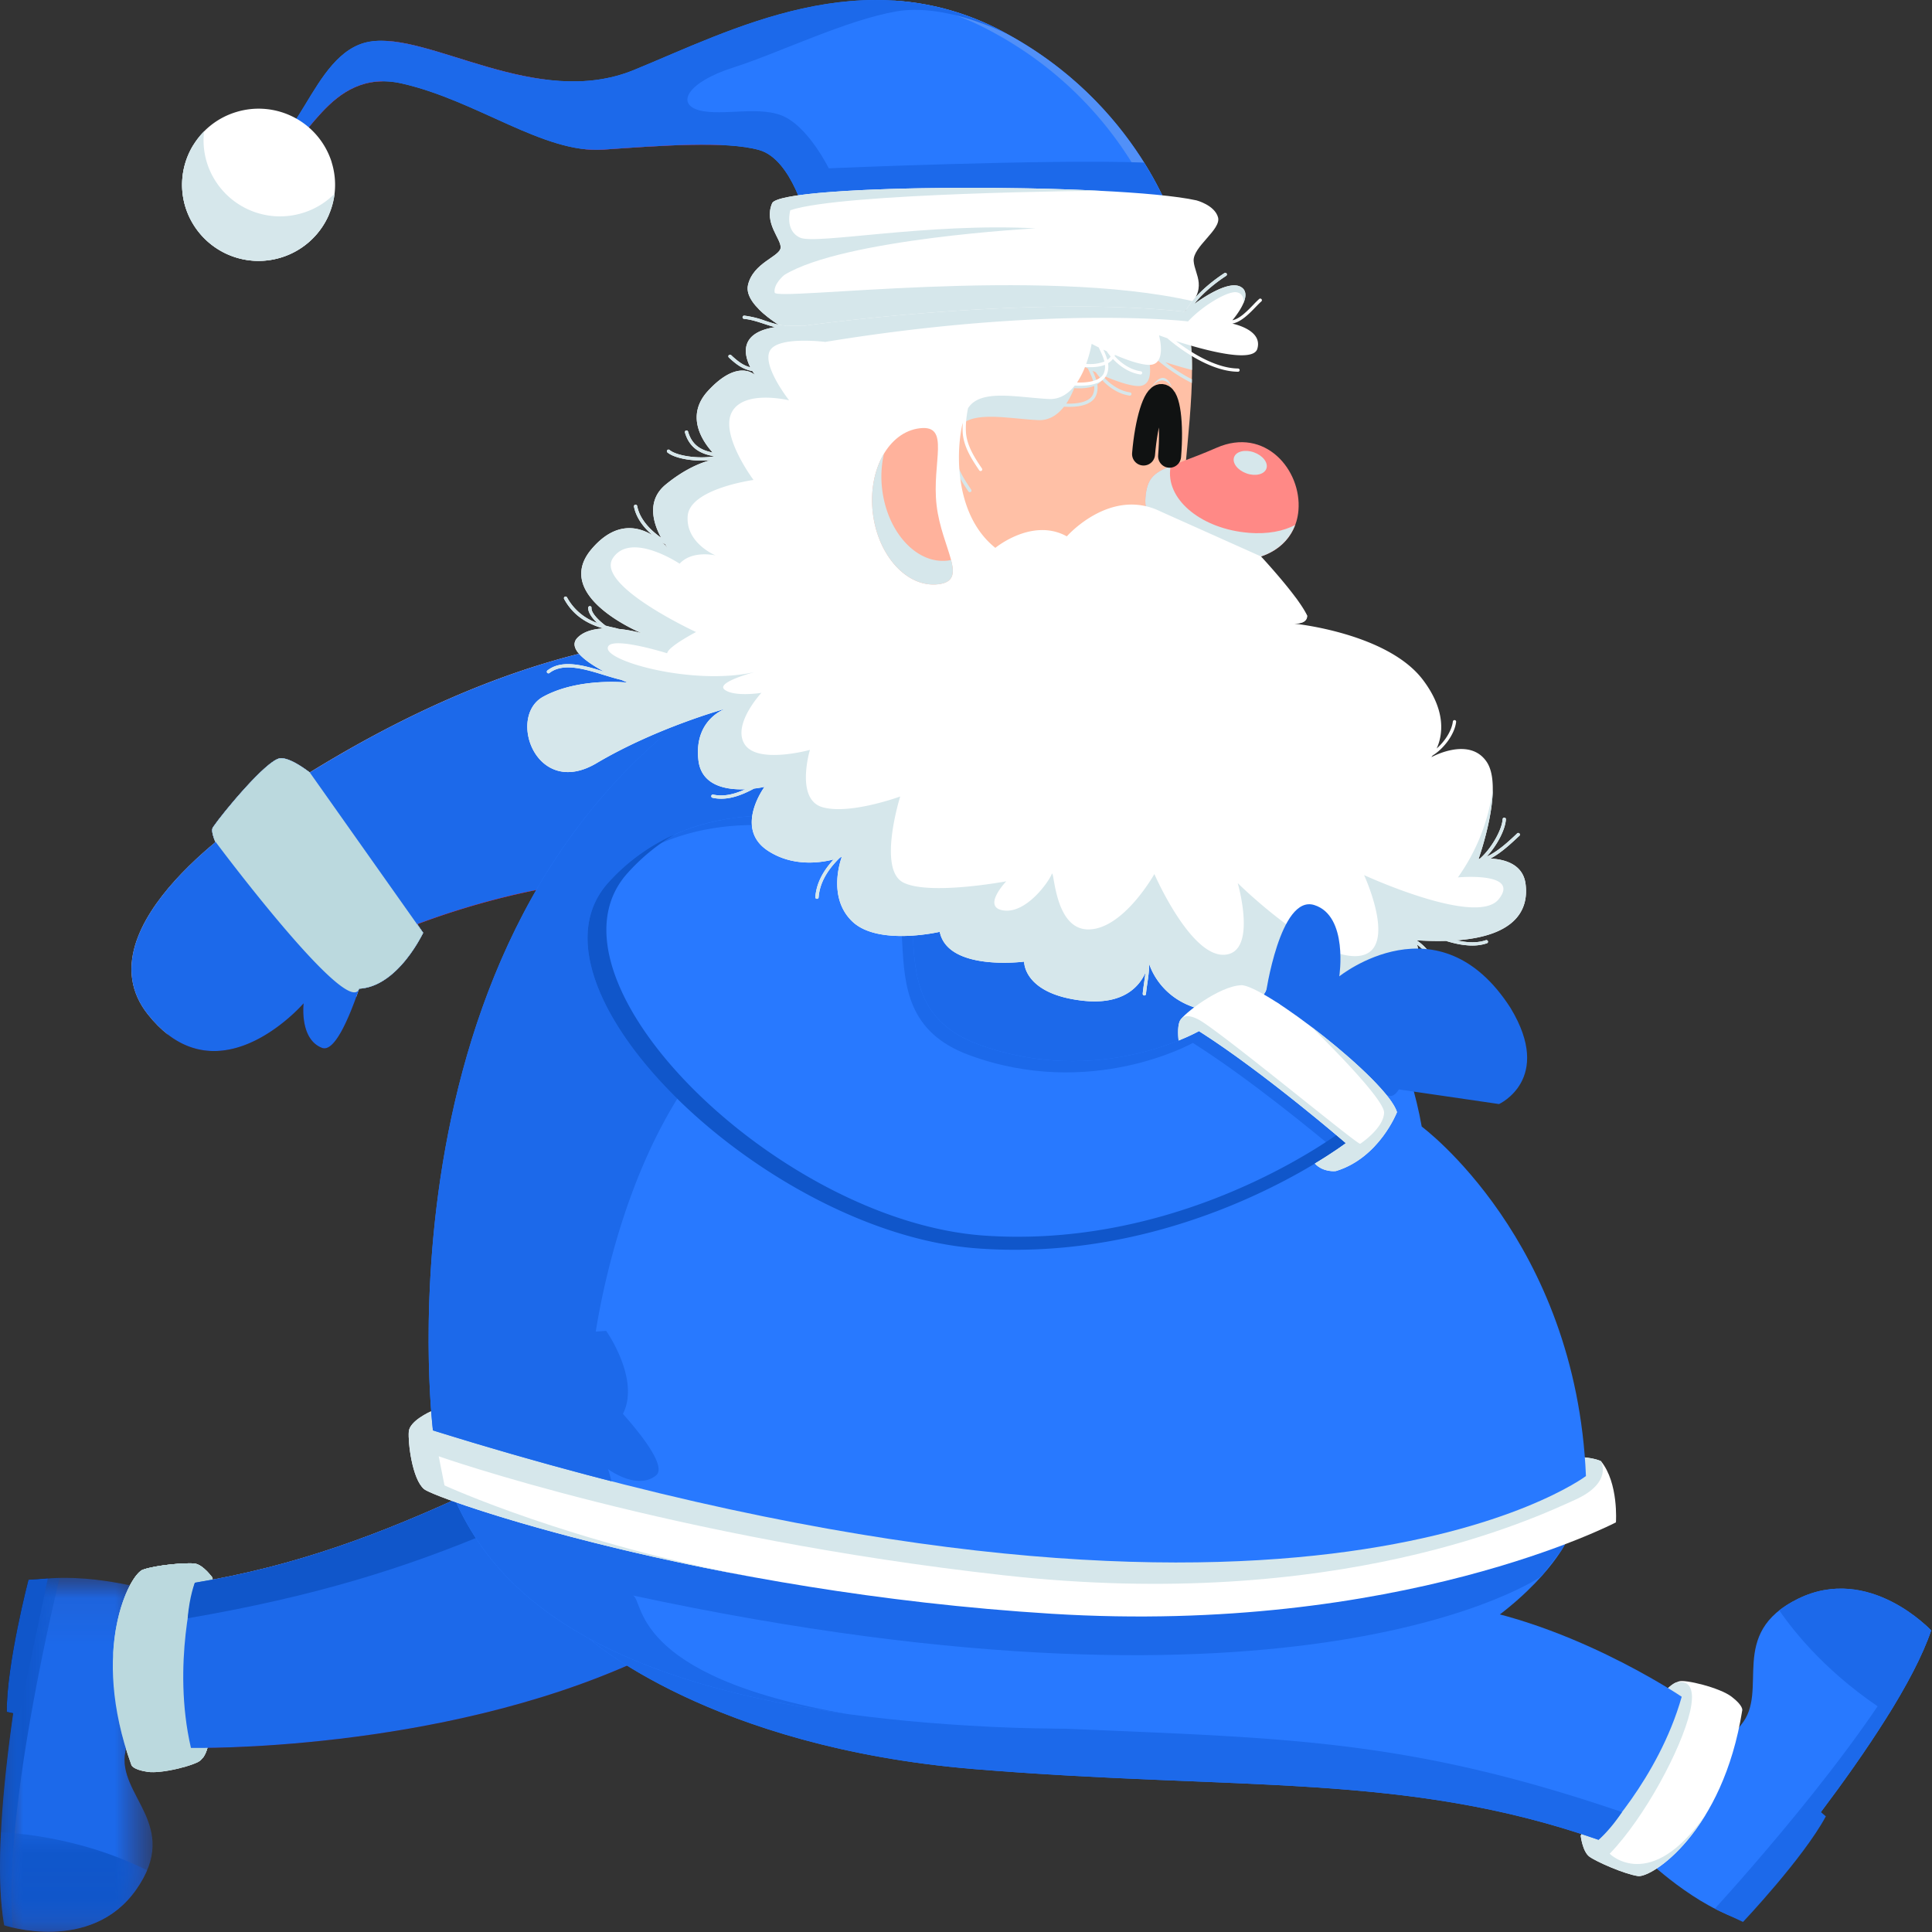 <svg width="42" height="42" viewBox="0 0 42 42" xmlns="http://www.w3.org/2000/svg" xmlns:xlink="http://www.w3.org/1999/xlink"><rect x="0" y="0" width="42" height="42" fill="#333333" stroke="none"/><defs><path id="a" d="M0 .063h3.318v7.694H0z"/><path id="c" d="M0 .05h3.198v2.166H0z"/><path id="e" d="M0 .065h1.296v7.602H0z"/><path id="g" d="M0 .063h3.318v7.694H0z"/><path id="i" d="M0 .05h3.198v2.166H0z"/><path id="k" d="M0 .065h1.296v7.602H0z"/></defs><g fill="none" fill-rule="evenodd"><g transform="translate(0 34.237)"><mask id="b" fill="#fff"><use xlink:href="#a"/></mask><path d="M3.275.337S1.922-.067.798.107c0 0-1.12 5.199-.706 7.51 0 0 1.877.63 2.87-.778.993-1.408-.427-2.04-.236-2.997" fill="#3D1308" mask="url(#b)"/></g><path d="M4.62 34.3s-.2-.283-.385-.309c-.185-.026-.852.032-1.131.134-.28.102-1.16 1.718-.248 4.244 0 0 .022.099.347.149.326.05 1.08-.154 1.163-.256.085-.102.41-.235.254-3.962" fill="#FFF"/><path d="M3.877 34.257c-.288 1.053-.268 2.746-.039 3.549.229.803.584.39.586.389.12-.173.327-.773.196-3.895 0 0-.2-.283-.385-.309-.185-.026-.852.032-1.131.134-.18.065-.604.752-.647 1.9.213-2.12 1.42-1.768 1.42-1.768" fill="#D6E7EB"/><path d="M25.6 27.76s-3.442-.82-8.71 1.508c-5.27 2.328-8.236 4.414-12.654 5.139 0 0-.506 1.775-.085 3.591 0 0 5.355.109 9.745-1.906 0 0 1.013-5.015 11.704-8.332" fill="#7A0303"/><path d="M17.487 30.058c3.297-1.573 5.924-2.018 7.54-2.116.189-.061.38-.122.573-.182 0 0-3.442-.82-8.71 1.508-5.27 2.328-8.236 4.414-12.654 5.139 0 0-.117.287-.156.773 5.533-.952 7.783-2.438 13.407-5.122" fill="#D6E7EB"/><g transform="translate(0 39.778)"><mask id="d" fill="#fff"><use xlink:href="#c"/></mask><path d="M2.962 1.298c.104-.147.18-.285.236-.417C2.671.614 1.56.151.021.05c-.04.767-.028 1.478.071 2.027 0 0 1.876.63 2.87-.778" fill="#682410" mask="url(#d)"/></g><g transform="translate(0 34.237)"><mask id="f" fill="#fff"><use xlink:href="#e"/></mask><path d="M.278 7.667C.057 5.35 1.1.876 1.296.065a3.856 3.856 0 0 0-.498.042s-1.12 5.199-.706 7.51c0 0 .069.022.186.05" fill="#130803" mask="url(#f)"/></g><path d="M1.04 34.315l-.421.027s-.48 1.844-.471 2.873l.27.059" fill="#130803"/><g transform="translate(0 34.237)"><mask id="h" fill="#fff"><use xlink:href="#g"/></mask><path d="M3.275.337S1.922-.067.798.107c0 0-1.12 5.199-.706 7.51 0 0 1.877.63 2.87-.778.993-1.408-.427-2.04-.236-2.997" fill="#1C69EA" mask="url(#h)"/></g><path d="M4.62 34.3s-.2-.283-.385-.309c-.185-.026-.852.032-1.131.134-.28.102-1.16 1.718-.248 4.244 0 0 .022.099.347.149.326.05 1.08-.154 1.163-.256.085-.102.41-.235.254-3.962" fill="#BBD9DE"/><path d="M3.877 34.257c-.288 1.053-.268 2.746-.039 3.549.229.803.584.39.586.389.12-.173.327-.773.196-3.895 0 0-.2-.283-.385-.309-.185-.026-.852.032-1.131.134-.18.065-.604.752-.647 1.9.213-2.12 1.42-1.768 1.42-1.768" fill="#BBD9DE"/><path d="M25.6 27.76s-3.442-.82-8.71 1.508c-5.27 2.328-8.236 4.414-12.654 5.139 0 0-.506 1.775-.085 3.591 0 0 5.355.109 9.745-1.906 0 0 1.013-5.015 11.704-8.332" fill="#1C69EA"/><path d="M17.487 30.058c3.297-1.573 5.924-2.018 7.54-2.116.189-.061.38-.122.573-.182 0 0-3.442-.82-8.71 1.508-5.27 2.328-8.236 4.414-12.654 5.139 0 0-.117.287-.156.773 5.533-.952 7.783-2.438 13.407-5.122" fill="#1056CA"/><g transform="translate(0 39.778)"><mask id="j" fill="#fff"><use xlink:href="#i"/></mask><path d="M2.962 1.298c.104-.147.18-.285.236-.417C2.671.614 1.56.151.021.05c-.04.767-.028 1.478.071 2.027 0 0 1.876.63 2.87-.778" fill="#1056CA" mask="url(#j)"/></g><g transform="translate(0 34.237)"><mask id="l" fill="#fff"><use xlink:href="#k"/></mask><path d="M.278 7.667C.057 5.35 1.1.876 1.296.065a3.856 3.856 0 0 0-.498.042s-1.12 5.199-.706 7.51c0 0 .069.022.186.05" fill="#1056CA" mask="url(#l)"/></g><path d="M1.04 34.315l-.421.027s-.48 1.844-.471 2.873l.27.059" fill="#1056CA"/><path d="M35.674 40.31s.992 1 2.062 1.384c0 0 3.493-4.024 4.245-6.25 0 0-1.341-1.449-2.892-.689-1.551.76-.612 1.994-1.24 2.742" fill="#2879FF"/><path d="M34.363 39.906s.039.344.188.455c.15.111.763.38 1.057.423.294.045 1.846-.953 2.267-3.604 0 0 .028-.097-.233-.296-.262-.2-1.021-.38-1.144-.332-.123.05-.474.01-2.135 3.354" fill="#FFF"/><path d="M34.993 40.299c.76-.786 1.56-2.28 1.748-3.094.187-.813-.324-.621-.326-.62-.188.093-.66.52-2.052 3.321 0 0 .039.344.188.455.15.111.763.38 1.057.423.188.029.892-.371 1.485-1.358-1.212 1.759-2.1.873-2.1.873" fill="#D6E7EB"/><path d="M12.803 35.618s2.623 2.364 8.368 2.84c5.746.475 9.354.062 13.58 1.538 0 0 1.3-1.315 1.808-3.11 0 0-2.593-1.755-5.25-2.034 0 0-7.527 2.965-18.506.766" fill="#2879FF"/><path d="M21.029 37.479c-3.652-.196-6.17-1.061-7.635-1.747a46.35 46.35 0 0 1-.59-.114s2.622 2.364 8.367 2.84c5.746.475 9.354.062 13.58 1.538 0 0 .24-.196.51-.603-5.312-1.81-8.004-1.58-14.232-1.914" fill="#1C69EA"/><path d="M34.022 33.57s-2.205 4.465-12.469 3.97C11.29 37.048 9.94 33.403 9.411 31.097c-.528-2.306 24.611 2.474 24.611 2.474" fill="#2879FF"/><path d="M9.411 31.096c.47 2.047 1.587 5.148 9.009 6.165-4.799-.825-4.406-2.522-4.669-2.578 14.668 3.15 19.761-.417 19.761-.417l.442-.577c.047-.076.068-.119.068-.119s-25.139-4.78-24.61-2.474" fill="#1C69EA"/><path d="M9.36 30.686s-.453.199-.473.434c-.02.236.072 1.033.332 1.253.26.218 6.078 2.24 13.647 2.709 7.57.468 12.263-1.987 12.263-1.987s.062-.855-.325-1.33c0 0-.267-.141-.829-.07-.562.073-24.615-1.01-24.615-1.01" fill="#FFF"/><path d="M33.975 31.696c-.562.071-24.615-1.01-24.615-1.01s-.453.199-.473.434c-.02.236.072 1.033.332 1.252.18.152 3.006 1.161 7.228 1.927-4.044-.747-6.784-2.008-6.784-2.008l-.126-.633s5.033 1.78 12.292 2.588c7.26.808 11.572-1.265 12.408-1.64.835-.375.567-.842.567-.842s-.267-.14-.829-.068m-17.001 2.696l.016.002-.016-.002" fill="#D6E7EB"/><path d="M5.544 17.667s-3.853 2.46-2.33 4.384c1.523 1.925 3.386-.24 3.386-.24s-.095.78.4.969c.495.19 1.15-2.445 1.15-2.445l-2.606-2.668z" fill="#570903"/><path d="M8.15 20.335l-2.606-2.668s-3.853 2.46-2.33 4.384c.143.18.289.325.436.439-1.07-1.477.505-2.967.897-3.146.392-.18.56.41 1.663 1.523 1.103 1.112 1.539.795 1.539.795.232-.645.402-1.327.402-1.327" fill="#D6E7EB"/><path d="M6.924 16.947s-.546-.485-.831-.463c-.286.022-1.25 1.187-1.464 1.502-.214.315 1.8 3.139 2.837 3.463 1.037.324 1.733-1.17 1.733-1.17l-2.275-3.332z" fill="#FFF"/><path d="M6.093 16.484c-.286.022-1.25 1.187-1.464 1.502-.085.125.181.646.598 1.248-.766-1.337.758-2.293.758-2.293.41 1.623 1.621 3.11 2.295 3.531.553.346.817-.008.894-.145l.025-.049-2.275-3.33s-.546-.486-.831-.464" fill="#D6E7EB"/><path d="M21.538 15.655s-5.155-4.971-15.106 1.326c0 0 .032 1.43 2.235 3.272 0 0 5.415-2.378 8.831-.33 3.416 2.046 6.69-1.96 4.04-4.268" fill="#E50B04"/><path d="M22.492 17.874c-.481 1.683-2.664 2.952-4.909 1.607-3.416-2.048-8.832.33-8.832.33-1.551-1.297-2.025-2.39-2.17-2.922-.05.03-.1.06-.149.092 0 0 .032 1.43 2.235 3.272 0 0 5.415-2.378 8.831-.33 2.438 1.46 4.802-.161 4.994-2.05" fill="#FF120F"/><path d="M22.268 16.592l.001.001-.005-.01a2.244 2.244 0 0 0-.05-.098l-.01-.02a2.659 2.659 0 0 0-.145-.233l-.014-.02a2.465 2.465 0 0 0-.066-.09l-.027-.035c-.02-.025-.04-.05-.062-.075l-.032-.038a2.916 2.916 0 0 0-.065-.072l-.035-.038a3.25 3.25 0 0 0-.073-.073c-.012-.01-.022-.022-.034-.033a3.43 3.43 0 0 0-.113-.103l-.004-.004-.002-.002-.01-.01-.006-.005-.016-.014-.009-.007-.02-.018-.013-.011-.024-.021-.016-.013-.031-.026c-.007-.004-.012-.01-.018-.014l-.038-.03-.02-.016-.046-.035-.02-.015a6.037 6.037 0 0 0-.057-.042l-.016-.012a4.756 4.756 0 0 0-.081-.058h-.001a6.308 6.308 0 0 0-.196-.132l-.006-.004a8.048 8.048 0 0 0-.102-.064l-.022-.014a10.156 10.156 0 0 0-.218-.13l-.037-.02a7.975 7.975 0 0 0-.097-.053l-.04-.022a8.355 8.355 0 0 0-.102-.054l-.043-.022a12.63 12.63 0 0 0-.11-.055l-.042-.02a8.42 8.42 0 0 0-.122-.058l-.038-.018a11.066 11.066 0 0 0-.142-.063l-.026-.011a8.816 8.816 0 0 0-.566-.221l-.015-.006-.186-.062-.043-.014a8.934 8.934 0 0 0-.166-.051l-.058-.017-.16-.045-.066-.018a9.36 9.36 0 0 0-.16-.041l-.072-.018a9.024 9.024 0 0 0-.165-.037l-.074-.016a11.551 11.551 0 0 0-.172-.035l-.074-.014a10.65 10.65 0 0 0-.185-.033l-.068-.011a9.601 9.601 0 0 0-.21-.03l-.05-.008c-2.522-.335-6.142.133-10.825 3.096 0 0 .019.785.923 1.94-.452-.777-.464-1.268-.464-1.268 4.466-2.826 7.965-3.382 10.466-3.137.096.07.212.131.352.182 1.432.527 2.691 1.427 2.691 1.427s-.614-.396-1.249.246c-.4.405-.116.887.148 1.187-.223-.11-.421-.252-.53-.468a.036.036 0 0 0-.047-.015.035.035 0 0 0-.016.047.877.877 0 0 0 .058.099c.154.226.404.365.665.474.098.096.173.153.173.153s-1.127.047-1.04.928c.062.639.51 1.049.752 1.226-.362-.023-.655.044-.891.206a.035.035 0 0 0-.01.049c.012.016.034.02.05.01.24-.165.544-.227.928-.188a.78.78 0 0 1 .044.005l.033.02s-.31.098-.578.34c2.404.385 4.298-1.929 3.378-3.852" fill="#D6E7EB"/><path d="M21.535 19.68l.02-.017.017-.016a3.157 3.157 0 0 0 .182-.183l.013-.014a2.357 2.357 0 0 0 .14-.167l.02-.025.046-.06.007-.012a.972.972 0 0 0 .01-.013l.015-.021.044-.065.012-.018.008-.013.01-.015a2.495 2.495 0 0 0 .11-.188 2.979 2.979 0 0 0 .048-.093l.005-.012.005-.011.007-.015a2.622 2.622 0 0 0 .088-.208l.008-.024.003-.007.029-.084.003-.01a3.13 3.13 0 0 0 .04-.138l.004-.016.018-.076c0-.006.002-.013.004-.019a2.578 2.578 0 0 0 .04-.247c0-.007 0-.014.002-.022a3.56 3.56 0 0 0 .006-.077l.001-.022a2.408 2.408 0 0 0-.004-.349l-.002-.02a2.365 2.365 0 0 0-.036-.247l-.006-.028a3.335 3.335 0 0 0-.018-.077l-.004-.014a2.458 2.458 0 0 0-.046-.159l-.006-.016a2.65 2.65 0 0 0-.027-.075l-.01-.029-.031-.075a2.88 2.88 0 0 0-.772-1.028s-2.255-2.174-6.66-1.825h-.013a11.24 11.24 0 0 0-.13.012l-.022.002a9.78 9.78 0 0 0-.124.012l-.03.003-.12.013-.034.004a16.662 16.662 0 0 0-.315.04l-.118.018-.041.006a9.446 9.446 0 0 0-.319.053l-.126.023-.03.006-.136.026-.009.001c-.205.041-.414.088-.627.14l-.033.008-.12.03-.055.014-.112.03-.065.017-.107.03-.073.02-.104.03-.076.023-.103.03a6.599 6.599 0 0 0-.08.025c-.034.01-.068.02-.102.032l-.082.026c-.034.01-.067.022-.1.033l-.087.028-.1.034-.087.03-.1.035a8.167 8.167 0 0 0-.19.068l-.09.033-.1.038a9.051 9.051 0 0 0-.095.036l-.098.037a22.48 22.48 0 0 0-.098.039l-.097.038-.102.042-.094.038-.121.051a17.668 17.668 0 0 0-.273.118l-.09.04-.112.05-.093.042-.11.05-.096.046-.11.051-.097.047a19.618 19.618 0 0 0-.208.102l-.11.055-.1.05a13.19 13.19 0 0 0-.323.167l-.1.053a23.31 23.31 0 0 0-.214.115l-.115.064-.1.055-.118.066-.1.057-.12.07-.1.056-.124.074-.096.056-.132.08-.09.054-.148.09c-.186-.14-.464-.322-.641-.308-.286.022-1.25 1.187-1.464 1.502a.086.086 0 0 0-.01.025l-.003.006a.174.174 0 0 0-.003.032c0 .017.001.03.003.042l.001.008a.47.47 0 0 0 .01.046c0 .004.002.007.003.011l.015.05.001.004c.006.02.014.04.022.06l.006.014.01.023c-1.036.859-2.512 2.427-1.47 3.744l.064.078.021.025.045.05.023.025.055.058.018.018a2.639 2.639 0 0 0 .121.112l.024.02.06.05c1.422 1.105 2.955-.675 2.955-.675s-.095.778.4.968c.265.102.576-.607.808-1.287.845-.044 1.39-1.215 1.39-1.215l-.127-.187c1.318-.499 5.571-1.88 8.427-.169a4.7 4.7 0 0 0 .143.082l.04.021c.038.021.076.04.115.06l.03.016.142.066.031.013a4.077 4.077 0 0 0 .435.16l.038.01c.038.011.076.022.114.031l.028.008.138.03.03.006a3.602 3.602 0 0 0 .592.061 3.205 3.205 0 0 0 .264-.007l.036-.003a3.35 3.35 0 0 0 .253-.03l.037-.006a3.33 3.33 0 0 0 .096-.018l.03-.006.118-.028.034-.01a2.586 2.586 0 0 0 .233-.07l.025-.01.092-.035.041-.017.076-.032.036-.016.1-.048.04-.021a3.21 3.21 0 0 0 .393-.242l.045-.033.013-.01a3.31 3.31 0 0 0 .199-.164z" fill="#1C69EA"/><path d="M6.734 16.792c-.186-.14-.464-.322-.641-.308-.286.022-1.25 1.187-1.464 1.502a.086.086 0 0 0-.01.025l-.003.006a.174.174 0 0 0-.003.032c0 .017.001.03.003.042l.001.008a.47.47 0 0 0 .01.046c0 .004.002.007.003.011l.015.05.001.004c.006.02.014.04.022.06l.006.014c.003.008 2.902 3.889 3.134 3.209.845-.044 1.39-1.215 1.39-1.215l-2.464-3.486z" fill="#BBD9DE"/><path d="M28.4 18.68s2.023 3.077 2.507 5.811c0 0 3.356 2.475 3.57 7.597 0 0-6.374 4.827-25.065-.992 0 0-1.448-11.751 7-16.488S28.4 18.68 28.4 18.68" fill="#2879FF"/><path d="M30.522 23.016a1.26 1.26 0 0 0-.39-.42c.085.006.167.01.246.012-.772-2.094-1.978-3.928-1.978-3.928s-1.668-4.152-5.447-5.222a2.369 2.369 0 0 0-.422.358c-.749-.417-1.553.25-1.553.25a1.949 1.949 0 0 1-.588-.819c-1.182.121-2.505.535-3.978 1.36a12.269 12.269 0 0 0-3.18 2.552l-.002.003c-.046.051-.09.104-.135.156l-.083.095c-.076.09-.151.182-.225.274l-.063.081a9.896 9.896 0 0 0-.156.202l-.082.111-.129.177-.084.12a13.705 13.705 0 0 0-.31.468l-.041.063c-3.352 5.347-2.51 12.187-2.51 12.187a80.48 80.48 0 0 0 3.881 1.105c-.04-.164-.076-.264-.076-.264s.631.47 1.044.138c.22-.178-.242-.8-.719-1.339.383-.75-.365-1.805-.365-1.805l-.226.017c.222-1.385 1.14-5.741 4.056-7.35l.07-.04c-.005.033-.01.066-.012.1a.035.035 0 0 0 .07.006 1.04 1.04 0 0 1 .026-.155 3.9 3.9 0 0 0 .383-.262c-.02.288.03.655.32.937.56.543 1.905.228 1.905.228.177.866 1.835.648 1.835.648s-.024.708 1.282.851c.893.098 1.23-.33 1.355-.61a5.356 5.356 0 0 1-.029.219c-.012.084-.024.165-.03.238a.035.035 0 0 0 .032.039.036.036 0 0 0 .039-.033c.006-.071.017-.15.03-.234.02-.136.04-.283.04-.418.06.184.376.95 1.465 1.04 1.239.102 1.183-.93 1.183-.93l.125.06c.035.256.01.51-.016.776l-.018.199a.036.036 0 0 0 .07.006l.02-.198c.023-.244.047-.496.02-.749.45.207 1.564.681 2.367.72.87.042.686-1.016.609-1.344.233.172.436.521.475.758a.036.036 0 0 0 .04.029l.004-.001a12.124 12.124 0 0 0-.145-.462" fill="#1C69EA"/><path d="M25.556 4.956S24.77 2.244 21.774.673c-2.996-1.571-5.882-.014-7.997.85-2.115.865-4.443-.84-5.744-.617-1.302.224-1.553 2.66-2.67 2.379 0 0-.06.148.61.098.669-.05 1.136-1.939 2.767-1.567 1.632.371 3.08 1.526 4.37 1.437 1.29-.09 2.67-.193 3.393.008.723.202 1.037 1.551 1.037 1.551" fill="#2879FF"/><path d="M11.935 1.74c-1.37-.154-2.682-.833-3.607-.853.969.134 2.27.78 3.607.852M5.69 3.36c-.085.006-.158.01-.221.01.085.021.236.033.504.013.61-.045 1.05-1.614 2.356-1.615-1.528-.247-1.988 1.544-2.64 1.592" fill="#FF120F"/><path d="M21.774.673a5.768 5.768 0 0 0-2.368-.662 5.77 5.77 0 0 1 2.085.639c2.996 1.57 3.782 4.282 3.782 4.282l-7.737-.138.004.018 8.016.144S24.77 2.244 21.774.673" fill="#5190F8"/><path d="M12.827 3.23a2.093 2.093 0 0 1-.201.003c.163.023.325.031.484.02.94-.065 1.926-.137 2.673-.094-.768-.086-1.892-.003-2.956.07" fill="#FF120F"/><path d="M24.871 3.534c-2.111-.078-6.854.125-6.854.125s-.406-.826-.93-1.105c-.522-.28-1.375-.02-1.886-.156-.512-.137-.258-.613.743-.931 1-.32 2.437-1.027 3.546-1.22 1.004-.173 2.199.39 2.415.498l-.131-.072c-2.996-1.57-5.882-.014-7.997.85-2.115.865-4.443-.84-5.744-.616-1.302.222-1.553 2.66-2.67 2.378 0 0-.06.148.61.098.669-.05 1.136-1.939 2.767-1.567 1.632.371 3.08 1.527 4.37 1.437 1.29-.09 2.67-.193 3.393.009.723.201 1.037 1.55 1.037 1.55l8.016.144s-.178-.612-.685-1.422" fill="#1C69EA"/><path d="M25.692 11.016c5.108 3.684-.289 8.2-4.08 7.885-3.792-.313-6.61-3.625-6.294-7.397.315-3.771 3.645-6.574 7.436-6.26 3.791.314 3.253 2 2.938 5.772" fill="#FFC0A6"/><path d="M28.227 11.096c-.056.667-.626 1.165-1.623 1.083-.996-.083-1.76-.69-1.703-1.358.055-.668.366-.572 1.551-1.089 1.048-.457 1.848.484 1.775 1.364" fill="#FF8986"/><path d="M17.197 7.218s-1.048-.536-.936-1.023c.112-.487.693-.615.709-.809.016-.194-.369-.533-.185-.967.183-.434 7.524-.44 9.226-.063 0 0 .395.103.468.369.073.266-.552.64-.53.949.021.308.341.588-.206 1.101 0 0-5.072.425-8.546.443" fill="#FFF"/><path d="M25.94 6.55c-3.34-.772-9.068.001-9.1-.189-.03-.191.211-.384.211-.384 1.29-.791 5.465-1.013 5.465-1.013-2.365-.125-4.78.36-5.124.202-.343-.158-.211-.596-.211-.596 1.123-.38 6.72-.423 6.732-.423-2.791-.14-6.99-.055-7.128.272-.184.434.201.773.185.967-.017.194-.597.322-.71.81-.111.486.937 1.022.937 1.022 3.474-.018 8.546-.443 8.546-.443.085-.08.15-.154.197-.224m1.2 5.031c-.996-.082-1.759-.69-1.703-1.358l.01-.093c-.379.155-.512.275-.546.69-.056.667.706 1.275 1.703 1.358.831.068 1.364-.267 1.551-.766-.26.136-.6.203-1.014.17" fill="#D6E7EB"/><path d="M23.353 8.438c.152.01.307.003.433-.048a.365.365 0 0 1-.022.175c-.067.17-.324.218-.584.209.071-.106.128-.223.173-.336m.144-.504s.06.032.154.078l.017.038c.042.088.085.179.106.269a.876.876 0 0 1-.395.05c.086-.236.118-.435.118-.435m.326.16c.027.04.056.077.087.114l-.015.022a.296.296 0 0 1-.057.052 1.357 1.357 0 0 0-.086-.221l.071.033m3.498 4.618l-.14-.156-2.184-.977c-1.095-.54-2.04.54-2.04.54-.75-.416-1.553.25-1.553.25-.872-.697-.87-2.053-.708-2.726-.005.07-.006.137-.003.199.014.327.206.613.36.842.007.01.017.015.027.015a.035.035 0 0 0 .033-.055c-.15-.221-.336-.498-.35-.805a2.13 2.13 0 0 1 .046-.504c.268-.428 1.061-.237 1.756-.202.243.012.427-.116.565-.292.236.015.603-.005.7-.25a.44.44 0 0 0 .024-.236.38.38 0 0 0 .096-.08l.009-.013c.162.172.37.306.596.338h.003a.035.035 0 0 0 .008-.07c-.217-.03-.417-.163-.571-.332l.01-.023c.253.108.544.212.736.217.403.009.22-.644.22-.644s.068.025.177.062c.232.198.5.382.771.516l.002-.08a3.794 3.794 0 0 1-.578-.372c.165.053.37.115.58.169a4.336 4.336 0 0 0-.101-1.034l-.088.061a1.75 1.75 0 0 1 .08-.095 2.096 2.096 0 0 0-.023-.08 1.789 1.789 0 0 0-.233.307l-.04.032c-3.455-.372-8.284.31-8.284.31a4.02 4.02 0 0 0-.21-.002 6.803 6.803 0 0 0-1.696 3.962c-.316 3.772 2.502 7.084 6.294 7.397 3.222.267 7.602-2.954 5.71-6.189M17.197 7.218c3.474-.018 8.546-.443 8.546-.443.015-.013.028-.027.041-.04-2.608-.421-8.137-.033-8.633.032-.504.066-.664-.055-.664-.055.28.286.71.506.71.506" fill="#D6E7EB"/><path d="M28.16 12.98s.228.309.114.391c-.114.082-.631.093-.631.093s.025.545-.21.59c-.235.046-.787.036-.787.036s-.09.436-.284.42c-.195-.017-1.158-.22-1.158-.22s1.051.317 1.175.336c.123.02.276-.119.338-.38 0 0 .585-.013.786-.067.2-.055.236-.37.236-.583l.4-.038c.125-.012.263-.011.277-.175l-.256-.402zm-.63-2.792c-.045.126-.24.172-.433.103-.194-.069-.314-.227-.269-.353.045-.127.24-.173.433-.104.194.07.314.227.269.354" fill="#D6E7EB"/><path d="M24.86 9.87c.06-.715.235-1.285.392-1.272.156.013.234.603.174 1.32" stroke="#101212" stroke-width=".5" stroke-linecap="round"/><path d="M24.974 8.511s.236-.468.5-.1c0 0-.166-.501-.5.1" fill="#D6E7EB"/><path d="M7.209 3.525c.273.873-.217 1.8-1.094 2.071a1.665 1.665 0 0 1-2.082-1.088 1.653 1.653 0 0 1 1.094-2.07A1.665 1.665 0 0 1 7.21 3.524" fill="#FFF"/><path d="M6.581 4.629A1.665 1.665 0 0 1 4.5 3.541a1.642 1.642 0 0 1-.063-.685 1.648 1.648 0 0 0-.403 1.652 1.665 1.665 0 0 0 3.24-.298c-.186.188-.42.335-.692.419" fill="#D6E7EB"/><path d="M6.239 5.358A1.664 1.664 0 0 1 4.157 4.27a1.64 1.64 0 0 1 .054-1.13c-.247.394-.328.89-.178 1.368a1.665 1.665 0 0 0 3.122.147c-.204.325-.52.58-.916.703" fill="#D6E7EB"/><path d="M18.544 18.007s-3.208-1.126-5.31 1.168c-2.103 2.295 3.417 7.62 7.998 7.963 4.58.345 8.026-2.287 8.026-2.287s-1.775-1.534-3.194-2.436c0 0-2.185 1.255-4.804.285-2.62-.97-.262-3.984-2.716-4.693" fill="#2879FF"/><path d="M18.288 18.22c2.491.723.116 3.73 2.776 4.715 2.66.984 4.868-.263 4.868-.263 1.2.758 2.652 1.953 3.106 2.334.143-.097.22-.155.22-.155s-1.775-1.533-3.194-2.436c0 0-2.185 1.255-4.804.285-2.62-.97-.262-3.984-2.716-4.693 0 0-2.506-.879-4.54.503 1.99-1.094 4.284-.29 4.284-.29" fill="#1C69EA"/><path d="M29.051 24.675c-.812.564-3.836 2.448-7.65 2.186-4.476-.308-9.833-5.574-7.759-7.88a4.343 4.343 0 0 1 1.016-.837 4.28 4.28 0 0 0-1.424 1.032c-2.103 2.294 3.417 7.618 7.998 7.962 4.58.345 8.026-2.287 8.026-2.287s-.075-.066-.207-.176" fill="#1056CA"/><path d="M14.388 11.786a2.6 2.6 0 0 0 .07.045c.037.056.065.092.073.102a1.356 1.356 0 0 0-.143-.147m9.497-4.233l.018.038c.042.088.084.179.106.269a.878.878 0 0 1-.396.05c.086-.236.118-.435.118-.435l.154.078m.245.218a.301.301 0 0 1-.057.052 1.406 1.406 0 0 0-.087-.221l.072.033c.027.039.055.077.086.113l-.014.023m-.131.335c-.068.17-.325.218-.585.209a1.76 1.76 0 0 0 .173-.336c.152.01.307.003.433-.048a.367.367 0 0 1-.021.175m9.166 11.114c-.056-.448-.482-.543-.766-.555.23-.12.45-.327.6-.468l.032-.028a.035.035 0 0 0 0-.05.036.036 0 0 0-.05-.002l-.03.03c-.147.138-.392.368-.634.477.21-.223.404-.571.42-.811a.035.035 0 0 0-.033-.038.035.035 0 0 0-.038.033c-.017.256-.274.674-.502.864a.1.1 0 0 0-.022.002s.557-1.549.177-2.112c-.38-.563-1.204-.1-1.204-.1s.012-.013.03-.038c.253-.158.479-.468.51-.73a.035.035 0 0 0-.031-.04.037.037 0 0 0-.04.03c-.023.197-.171.43-.352.588.121-.266.228-.794-.297-1.49-.77-1.021-2.795-1.224-2.795-1.224.308.002.276-.175.276-.175-.18-.402-1.002-1.286-1.002-1.286l-2.182-.977c-1.095-.54-2.04.54-2.04.54-.75-.416-1.554.25-1.554.25-.872-.697-.87-2.053-.708-2.726-.004.07-.006.137-.003.199.014.327.207.613.361.842.006.01.016.014.027.015a.035.035 0 0 0 .032-.055c-.15-.222-.335-.498-.349-.805-.007-.151.01-.331.046-.505.267-.427 1.06-.236 1.756-.201.242.012.427-.116.564-.292.236.015.603-.005.7-.25a.44.44 0 0 0 .024-.236.38.38 0 0 0 .096-.08c.004-.004.006-.01.009-.013.163.172.371.306.597.338h.002a.036.036 0 0 0 .038-.03.036.036 0 0 0-.03-.04c-.217-.03-.417-.163-.57-.332l.01-.023c.252.108.544.212.736.216.403.01.22-.643.22-.643s.067.025.177.062c.428.365.977.687 1.452.726.03.002.06.004.089.004a.035.035 0 1 0 0-.07c-.437-.004-.947-.287-1.347-.596.586.188 1.67.487 1.766.169.11-.367-.381-.512-.544-.55.187-.028.375-.221.511-.363.047-.048.087-.09.12-.118a.035.035 0 0 0 .004-.05.036.036 0 0 0-.05-.004 2.181 2.181 0 0 0-.125.123c-.132.137-.3.31-.457.34.133-.162.453-.594.167-.732-.242-.117-.722.18-1 .381.226-.29.548-.518.697-.615a.035.035 0 0 0 .01-.049.036.036 0 0 0-.049-.01c-.18.118-.61.424-.834.806l-.04.032c-3.456-.372-8.284.31-8.284.31a3.829 3.829 0 0 0-.372.002.04.04 0 0 0-.022-.01c-.141-.008-.283-.055-.432-.104a2.033 2.033 0 0 0-.452-.111.035.035 0 0 0-.006.07c.148.013.294.061.436.108.078.026.158.051.238.072-.795.124-.67.61-.537.874-.146-.04-.255-.113-.418-.266a.036.036 0 0 0-.05.002.035.035 0 0 0 .001.05c.192.18.32.256.513.296.033.056.06.09.06.09s-.36-.385-1.027.34c-.498.541-.12 1.095.102 1.34-.257-.051-.45-.162-.535-.455a.035.035 0 0 0-.044-.024.035.035 0 0 0-.024.043c.104.36.37.472.64.517-.34.062-.82-.007-.974-.137a.036.036 0 0 0-.05.004.035.035 0 0 0 .004.05c.104.087.331.15.576.17.122.01.249.009.366-.004-.2.052-.558.186-.98.532-.433.356-.261.86-.099 1.157-.215-.152-.465-.388-.522-.695a.036.036 0 0 0-.07.013c.05.262.227.475.41.63-.315-.195-.812-.315-1.333.3-.87 1.027 1.095 1.827 1.095 1.827s-.224-.066-.502-.094a1.285 1.285 0 0 0-.1-.026 3.02 3.02 0 0 1-.187-.045c-.173-.13-.314-.287-.305-.386a.035.035 0 0 0-.033-.038.035.035 0 0 0-.038.032c-.008.099.076.22.196.334a1.194 1.194 0 0 1-.658-.557.036.036 0 0 0-.049-.014.035.035 0 0 0-.014.048c.208.382.532.55.855.642-.217.011-.428.064-.563.201-.23.233.197.534.584.74-.43-.133-.915-.28-1.238-.028a.035.035 0 0 0-.006.05.036.036 0 0 0 .05.005c.296-.23.767-.085 1.183.043.132.04.26.08.379.107.086.038.142.06.142.06s-1.058-.123-1.843.308c-.784.431-.15 2.22 1.162 1.443 1.312-.777 2.807-1.185 2.807-1.185s-.695.226-.592 1.12c.065.565.62.648 1.02.632-.225.103-.461.168-.698.116a.035.035 0 1 0-.015.069.843.843 0 0 0 .114.017c.273.023.54-.084.788-.217.137-.016.228-.037.228-.037s-.67.901.073 1.388c.538.353 1.14.264 1.431.189-.245.265-.377.534-.399.818a.035.035 0 0 0 .033.039.036.036 0 0 0 .038-.033c.022-.29.165-.563.436-.836l.032-.03c.024-.008.037-.014.037-.014s-.337.859.223 1.401c.56.543 1.905.229 1.905.229.177.865 1.835.648 1.835.648s-.024.707 1.282.85c.893.098 1.23-.329 1.355-.61a5.401 5.401 0 0 1-.029.219c-.012.085-.024.165-.03.238a.035.035 0 0 0 .07.006c.007-.071.018-.15.03-.234.02-.136.041-.283.04-.418.061.184.377.95 1.466 1.04 1.239.102 1.183-.93 1.183-.93l.125.06c.035.257.01.51-.015.776l-.019.199a.036.036 0 0 0 .07.006l.02-.198c.023-.244.048-.496.02-.749.45.207 1.564.682 2.367.72.87.042.686-1.015.609-1.344.233.172.436.521.475.758a.036.036 0 0 0 .07-.012c-.044-.267-.283-.672-.561-.841.236.015.451.019.646.013l.025.01c.158.047.3.076.43.086.163.014.305-.001.431-.044a.035.035 0 1 0-.023-.067c-.173.06-.382.06-.636.003 1.271-.095 1.572-.655 1.5-1.222" fill="#FFF"/><path d="M20.361 10.986c.11.937.711 1.637.036 1.715-.675.08-1.312-.616-1.423-1.553-.11-.936.347-1.76 1.022-1.838.675-.08.255.74.365 1.676" fill="#FFB29C"/><path d="M20.6 12.187c-.675.078-1.312-.617-1.423-1.554a2.255 2.255 0 0 1 .039-.77c-.202.338-.3.796-.242 1.285.11.937.748 1.632 1.423 1.553.334-.039.356-.23.279-.528a.697.697 0 0 1-.076.014" fill="#D6E7EB"/><path d="M14.458 11.83c.037.056.065.093.073.103a1.35 1.35 0 0 0-.143-.147l.07.045m5.971 8.426c.177.865 1.835.648 1.835.648s-.024.707 1.282.85c.893.098 1.23-.329 1.355-.61a5.608 5.608 0 0 1-.029.219c-.012.085-.024.165-.03.238a.036.036 0 0 0 .032.039.035.035 0 0 0 .039-.033c.006-.071.017-.15.03-.234.02-.136.04-.283.04-.418.06.184.376.95 1.465 1.04 1.239.102 1.183-.93 1.183-.93l.125.06c.035.257.01.51-.015.776l-.019.199a.036.036 0 0 0 .071.006l.018-.198c.024-.244.048-.496.02-.749.451.207 1.565.682 2.368.72.87.042.686-1.015.609-1.344.233.172.436.521.475.758a.035.035 0 0 0 .04.029.035.035 0 0 0 .03-.04c-.044-.268-.283-.673-.561-.842.236.015.451.019.646.013.009.003.017.007.026.009.157.048.3.077.43.087a1.04 1.04 0 0 0 .43-.044.035.035 0 0 0 .022-.045.036.036 0 0 0-.045-.022c-.172.06-.382.06-.636.003 1.271-.095 1.572-.655 1.5-1.222-.056-.448-.482-.543-.766-.555.23-.12.45-.327.6-.468l.031-.028a.035.035 0 0 0-.048-.052l-.031.03c-.147.138-.392.368-.634.477.21-.223.404-.571.42-.811a.035.035 0 0 0-.033-.038.035.035 0 0 0-.038.033c-.017.256-.274.674-.502.864a.536.536 0 0 0-.022.002s.306-.85.31-1.52a4.276 4.276 0 0 1-.759 1.92s1.37-.127.887.475c-.483.602-2.926-.525-2.926-.525s.785 1.695-.147 1.76c-.932.064-2.6-1.586-2.6-1.586s.443 1.525-.296 1.558c-.739.034-1.516-1.755-1.516-1.755s-.67 1.197-1.43 1.204c-.761.008-.742-1.36-.803-1.2-.06.16-.546.853-1.04.788-.493-.064.053-.634.053-.634s-1.665.312-2.235.028c-.57-.283-.07-1.872-.07-1.872s-1.102.405-1.693.232c-.592-.173-.27-1.245-.27-1.245s-1.131.314-1.416-.118c-.284-.43.361-1.122.361-1.122s-.578.094-.796-.066c-.218-.16.656-.388.656-.388-1.29.3-3.189-.211-3.2-.513-.01-.302 1.292.107 1.292.107.012-.141.627-.462.627-.462s-2.196-1.015-1.808-1.606c.388-.591 1.451.12 1.451.12.275-.3.781-.18.781-.18s-.654-.267-.605-.86c.05-.592 1.431-.78 1.431-.78s-.737-.982-.47-1.477c.267-.494 1.244-.254 1.244-.254s-.59-.746-.42-1.075c.17-.328 1.204-.195 1.204-.195 4.889-.8 7.888-.446 7.888-.446.326-.351.863-.661 1.05-.634.188.027.155.236.155.236.061-.146.07-.29-.073-.36-.242-.116-.722.182-1 .382.226-.29.548-.518.697-.615a.035.035 0 0 0 .01-.048.036.036 0 0 0-.049-.01c-.18.117-.61.423-.834.805l-.04.032c-3.456-.372-8.284.31-8.284.31a3.864 3.864 0 0 0-.372.002.04.04 0 0 0-.022-.01c-.141-.008-.283-.055-.432-.104a2.024 2.024 0 0 0-.452-.111.035.035 0 0 0-.006.07c.148.013.294.062.436.108.078.026.158.051.238.072-.795.124-.67.61-.537.874-.146-.04-.255-.113-.418-.266a.036.036 0 0 0-.05.002.035.035 0 0 0 .001.05c.192.18.32.256.513.296.033.056.06.09.06.09s-.36-.385-1.027.34c-.498.541-.12 1.095.102 1.34-.257-.051-.45-.162-.535-.455a.035.035 0 0 0-.044-.024.035.035 0 0 0-.024.043c.104.36.37.472.64.517-.34.062-.82-.007-.974-.137a.035.035 0 0 0-.046.054c.104.087.331.15.576.17.122.01.249.009.366-.004-.2.052-.558.186-.98.532-.433.356-.261.86-.099 1.157-.215-.152-.464-.388-.522-.695a.036.036 0 0 0-.07.013c.05.262.227.475.41.63-.315-.195-.812-.314-1.332.3-.87 1.027 1.094 1.827 1.094 1.827s-.224-.066-.502-.094a1.323 1.323 0 0 0-.1-.026 3.039 3.039 0 0 1-.187-.045c-.173-.13-.314-.287-.305-.386a.035.035 0 0 0-.033-.038.035.035 0 0 0-.038.032c-.008.099.076.22.196.334a1.194 1.194 0 0 1-.658-.557.036.036 0 0 0-.063.034c.208.382.532.55.855.642-.217.011-.428.064-.563.201-.23.233.197.534.584.74-.43-.133-.915-.28-1.238-.028a.035.035 0 0 0-.006.05.035.035 0 0 0 .05.005c.296-.23.767-.085 1.183.043.132.04.26.08.379.107.086.038.142.06.142.06s-1.058-.123-1.843.308c-.784.431-.15 2.22 1.162 1.443 1.312-.777 2.807-1.185 2.807-1.185s-.695.226-.592 1.12c.065.565.62.648 1.02.632-.225.103-.462.168-.698.116a.036.036 0 0 0-.042.027.035.035 0 0 0 .027.042.845.845 0 0 0 .114.017c.273.023.54-.084.788-.217.137-.016.228-.037.228-.037s-.67.901.073 1.388c.539.353 1.14.264 1.431.189-.245.265-.377.534-.399.818a.035.035 0 0 0 .033.039.035.035 0 0 0 .038-.033c.022-.29.165-.563.436-.836l.032-.03a.912.912 0 0 0 .037-.014s-.337.859.223 1.401c.56.543 1.905.229 1.905.229" fill="#D6E7EB"/><path d="M32.843 21.92c-1.56-2.438-3.728-.695-3.728-.695s.203-1.314-.543-1.55c-.747-.235-1.06 1.96-1.06 1.96l.01.012c.756.442 2.004 1.432 2.567 2.096.169.218.321-.06.321-.06l2.178.318s1.184-.538.255-2.08" fill="#1C69EA"/><path d="M26.98 21.418c-.478.02-1.258.626-1.328.77-.07.143-.03.43-.03.432.283-.114.442-.205.442-.205 1.419.903 3.194 2.436 3.194 2.436s-.239.182-.674.444c.19.201.46.162.46.162.942-.287 1.325-1.28 1.325-1.28-.206-.693-2.912-2.779-3.39-2.76" fill="#FFF"/><path d="M29.043 25.457c.943-.287 1.326-1.28 1.326-1.28-.115-.388-1.015-1.214-1.868-1.86l-.006-.005s1.61 1.557 1.594 1.881c-.015.324-.47.64-.52.672-.05.031-3.06-2.463-3.515-2.701-.199-.105-.308-.082-.367-.023l-.003.002-.012.015a.202.202 0 0 0-.02.03c-.07.143-.03.43-.03.432.283-.114.442-.205.442-.205 1.419.902 3.194 2.436 3.194 2.436s-.239.182-.674.444c.19.201.46.162.46.162" fill="#D6E7EB"/><path d="M39.089 34.755c-.162.08-.297.165-.409.253.333.487 1.085 1.423 2.385 2.248.404-.653.738-1.283.916-1.811 0 0-1.341-1.45-2.892-.69" fill="#1C69EA"/><path d="M41.842 35.312c-.924 2.137-4 5.563-4.563 6.181.149.077.302.146.457.201 0 0 3.493-4.024 4.245-6.25 0 0-.049-.052-.139-.132" fill="#1C69EA"/><path d="M37.51 41.604l.382.177s1.312-1.388 1.8-2.295l-.208-.18" fill="#1C69EA"/></g></svg>